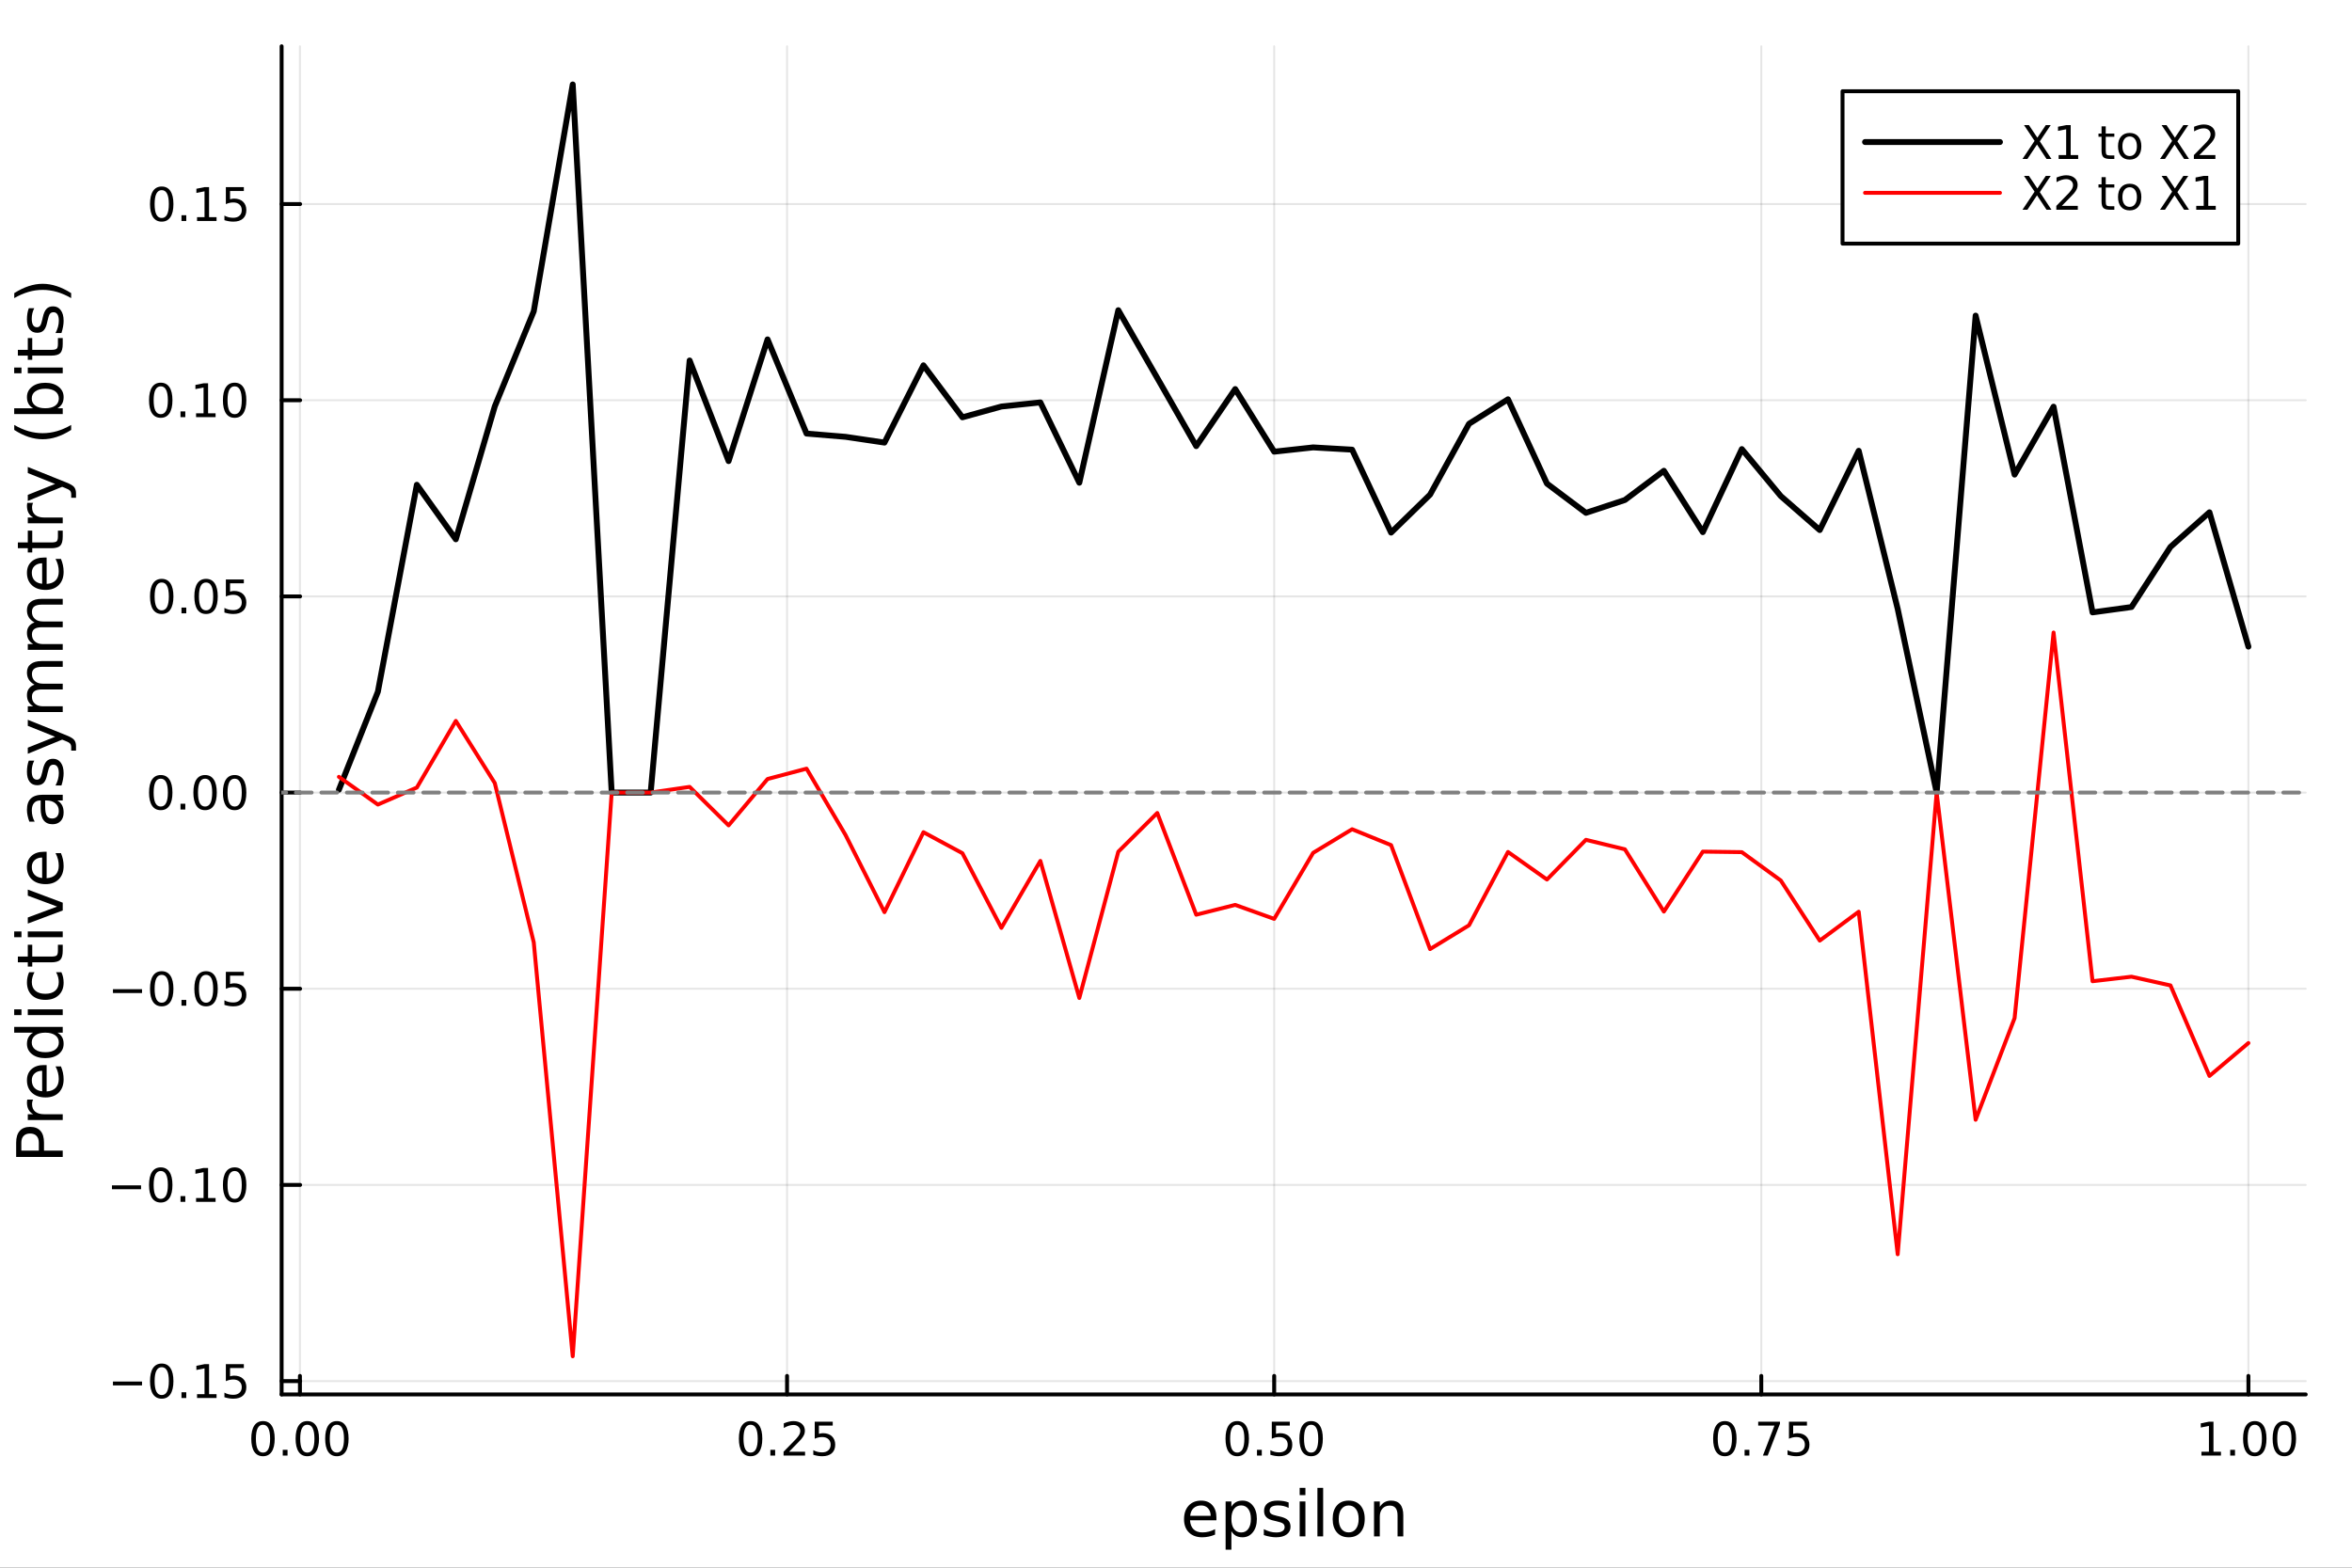 <?xml version="1.0" encoding="utf-8"?>
<svg xmlns="http://www.w3.org/2000/svg" xmlns:xlink="http://www.w3.org/1999/xlink" width="600" height="400" viewBox="0 0 2400 1600">
<rect x="0" y="0" width="2400" height="1600" fill="#333333" stroke="none"/>
<defs>
  <clipPath id="clip190">
    <rect x="0" y="0" width="2400" height="1600"/>
  </clipPath>
</defs>
<path clip-path="url(#clip190)" d="
M0 1600 L2400 1600 L2400 0 L0 0  Z
  " fill="#ffffff" fill-rule="evenodd" fill-opacity="1"/>
<defs>
  <clipPath id="clip191">
    <rect x="480" y="0" width="1681" height="1600"/>
  </clipPath>
</defs>
<path clip-path="url(#clip190)" d="
M287.366 1423.18 L2352.76 1423.18 L2352.76 47.244 L287.366 47.244  Z
  " fill="#ffffff" fill-rule="evenodd" fill-opacity="1"/>
<defs>
  <clipPath id="clip192">
    <rect x="287" y="47" width="2066" height="1377"/>
  </clipPath>
</defs>
<polyline clip-path="url(#clip192)" style="stroke:#000000; stroke-linecap:round; stroke-linejoin:round; stroke-width:2; stroke-opacity:0.1; fill:none" points="
  306.055,1423.18 306.055,47.244 
  "/>
<polyline clip-path="url(#clip192)" style="stroke:#000000; stroke-linecap:round; stroke-linejoin:round; stroke-width:2; stroke-opacity:0.1; fill:none" points="
  803.117,1423.18 803.117,47.244 
  "/>
<polyline clip-path="url(#clip192)" style="stroke:#000000; stroke-linecap:round; stroke-linejoin:round; stroke-width:2; stroke-opacity:0.1; fill:none" points="
  1300.18,1423.18 1300.18,47.244 
  "/>
<polyline clip-path="url(#clip192)" style="stroke:#000000; stroke-linecap:round; stroke-linejoin:round; stroke-width:2; stroke-opacity:0.1; fill:none" points="
  1797.24,1423.18 1797.24,47.244 
  "/>
<polyline clip-path="url(#clip192)" style="stroke:#000000; stroke-linecap:round; stroke-linejoin:round; stroke-width:2; stroke-opacity:0.1; fill:none" points="
  2294.3,1423.18 2294.3,47.244 
  "/>
<polyline clip-path="url(#clip190)" style="stroke:#000000; stroke-linecap:round; stroke-linejoin:round; stroke-width:4; stroke-opacity:1; fill:none" points="
  287.366,1423.18 2352.76,1423.18 
  "/>
<polyline clip-path="url(#clip190)" style="stroke:#000000; stroke-linecap:round; stroke-linejoin:round; stroke-width:4; stroke-opacity:1; fill:none" points="
  306.055,1423.18 306.055,1404.28 
  "/>
<polyline clip-path="url(#clip190)" style="stroke:#000000; stroke-linecap:round; stroke-linejoin:round; stroke-width:4; stroke-opacity:1; fill:none" points="
  803.117,1423.18 803.117,1404.28 
  "/>
<polyline clip-path="url(#clip190)" style="stroke:#000000; stroke-linecap:round; stroke-linejoin:round; stroke-width:4; stroke-opacity:1; fill:none" points="
  1300.18,1423.18 1300.18,1404.28 
  "/>
<polyline clip-path="url(#clip190)" style="stroke:#000000; stroke-linecap:round; stroke-linejoin:round; stroke-width:4; stroke-opacity:1; fill:none" points="
  1797.24,1423.18 1797.24,1404.28 
  "/>
<polyline clip-path="url(#clip190)" style="stroke:#000000; stroke-linecap:round; stroke-linejoin:round; stroke-width:4; stroke-opacity:1; fill:none" points="
  2294.3,1423.18 2294.3,1404.28 
  "/>
<path clip-path="url(#clip190)" d="M268.359 1454.1 Q264.748 1454.1 262.919 1457.66 Q261.114 1461.2 261.114 1468.33 Q261.114 1475.44 262.919 1479.01 Q264.748 1482.55 268.359 1482.55 Q271.993 1482.55 273.799 1479.01 Q275.627 1475.44 275.627 1468.33 Q275.627 1461.2 273.799 1457.66 Q271.993 1454.1 268.359 1454.1 M268.359 1450.39 Q274.169 1450.39 277.225 1455 Q280.303 1459.58 280.303 1468.33 Q280.303 1477.06 277.225 1481.67 Q274.169 1486.25 268.359 1486.25 Q262.549 1486.25 259.47 1481.67 Q256.414 1477.06 256.414 1468.33 Q256.414 1459.58 259.47 1455 Q262.549 1450.39 268.359 1450.39 Z" fill="#000000" fill-rule="evenodd" fill-opacity="1" /><path clip-path="url(#clip190)" d="M288.521 1479.7 L293.405 1479.7 L293.405 1485.58 L288.521 1485.58 L288.521 1479.7 Z" fill="#000000" fill-rule="evenodd" fill-opacity="1" /><path clip-path="url(#clip190)" d="M313.59 1454.1 Q309.979 1454.1 308.15 1457.66 Q306.345 1461.2 306.345 1468.33 Q306.345 1475.44 308.15 1479.01 Q309.979 1482.55 313.59 1482.55 Q317.224 1482.55 319.03 1479.01 Q320.859 1475.44 320.859 1468.33 Q320.859 1461.2 319.03 1457.66 Q317.224 1454.1 313.59 1454.1 M313.59 1450.39 Q319.4 1450.39 322.456 1455 Q325.534 1459.58 325.534 1468.33 Q325.534 1477.06 322.456 1481.67 Q319.4 1486.25 313.59 1486.25 Q307.78 1486.25 304.701 1481.67 Q301.646 1477.06 301.646 1468.33 Q301.646 1459.58 304.701 1455 Q307.78 1450.39 313.59 1450.39 Z" fill="#000000" fill-rule="evenodd" fill-opacity="1" /><path clip-path="url(#clip190)" d="M343.752 1454.1 Q340.141 1454.1 338.312 1457.66 Q336.507 1461.2 336.507 1468.33 Q336.507 1475.44 338.312 1479.01 Q340.141 1482.55 343.752 1482.55 Q347.386 1482.55 349.192 1479.01 Q351.02 1475.44 351.02 1468.33 Q351.02 1461.2 349.192 1457.66 Q347.386 1454.1 343.752 1454.1 M343.752 1450.39 Q349.562 1450.39 352.618 1455 Q355.696 1459.58 355.696 1468.33 Q355.696 1477.06 352.618 1481.67 Q349.562 1486.25 343.752 1486.25 Q337.942 1486.25 334.863 1481.67 Q331.808 1477.06 331.808 1468.33 Q331.808 1459.58 334.863 1455 Q337.942 1450.39 343.752 1450.39 Z" fill="#000000" fill-rule="evenodd" fill-opacity="1" /><path clip-path="url(#clip190)" d="M765.918 1454.1 Q762.307 1454.1 760.478 1457.66 Q758.673 1461.2 758.673 1468.33 Q758.673 1475.44 760.478 1479.01 Q762.307 1482.55 765.918 1482.55 Q769.552 1482.55 771.358 1479.01 Q773.187 1475.44 773.187 1468.33 Q773.187 1461.2 771.358 1457.66 Q769.552 1454.1 765.918 1454.1 M765.918 1450.39 Q771.728 1450.39 774.784 1455 Q777.862 1459.58 777.862 1468.33 Q777.862 1477.06 774.784 1481.67 Q771.728 1486.25 765.918 1486.25 Q760.108 1486.25 757.029 1481.67 Q753.974 1477.06 753.974 1468.33 Q753.974 1459.58 757.029 1455 Q760.108 1450.39 765.918 1450.39 Z" fill="#000000" fill-rule="evenodd" fill-opacity="1" /><path clip-path="url(#clip190)" d="M786.08 1479.7 L790.964 1479.7 L790.964 1485.58 L786.08 1485.58 L786.08 1479.7 Z" fill="#000000" fill-rule="evenodd" fill-opacity="1" /><path clip-path="url(#clip190)" d="M805.177 1481.64 L821.496 1481.64 L821.496 1485.58 L799.552 1485.58 L799.552 1481.64 Q802.214 1478.89 806.797 1474.26 Q811.404 1469.61 812.584 1468.27 Q814.83 1465.74 815.709 1464.01 Q816.612 1462.25 816.612 1460.56 Q816.612 1457.8 814.668 1456.07 Q812.747 1454.33 809.645 1454.33 Q807.446 1454.33 804.992 1455.09 Q802.561 1455.86 799.784 1457.41 L799.784 1452.69 Q802.608 1451.55 805.061 1450.97 Q807.515 1450.39 809.552 1450.39 Q814.922 1450.39 818.117 1453.08 Q821.311 1455.77 821.311 1460.26 Q821.311 1462.39 820.501 1464.31 Q819.714 1466.2 817.608 1468.8 Q817.029 1469.47 813.927 1472.69 Q810.825 1475.88 805.177 1481.64 Z" fill="#000000" fill-rule="evenodd" fill-opacity="1" /><path clip-path="url(#clip190)" d="M831.358 1451.02 L849.714 1451.02 L849.714 1454.96 L835.64 1454.96 L835.64 1463.43 Q836.658 1463.08 837.677 1462.92 Q838.695 1462.73 839.714 1462.73 Q845.501 1462.73 848.881 1465.9 Q852.26 1469.08 852.26 1474.49 Q852.26 1480.07 848.788 1483.17 Q845.316 1486.25 838.996 1486.25 Q836.82 1486.25 834.552 1485.88 Q832.307 1485.51 829.899 1484.77 L829.899 1480.07 Q831.983 1481.2 834.205 1481.76 Q836.427 1482.32 838.904 1482.32 Q842.908 1482.32 845.246 1480.21 Q847.584 1478.1 847.584 1474.49 Q847.584 1470.88 845.246 1468.77 Q842.908 1466.67 838.904 1466.67 Q837.029 1466.67 835.154 1467.08 Q833.302 1467.5 831.358 1468.38 L831.358 1451.02 Z" fill="#000000" fill-rule="evenodd" fill-opacity="1" /><path clip-path="url(#clip190)" d="M1262.48 1454.1 Q1258.87 1454.1 1257.04 1457.66 Q1255.24 1461.2 1255.24 1468.33 Q1255.24 1475.44 1257.04 1479.01 Q1258.87 1482.55 1262.48 1482.55 Q1266.12 1482.55 1267.92 1479.01 Q1269.75 1475.44 1269.75 1468.33 Q1269.75 1461.2 1267.92 1457.66 Q1266.12 1454.1 1262.48 1454.1 M1262.48 1450.39 Q1268.29 1450.39 1271.35 1455 Q1274.43 1459.58 1274.43 1468.33 Q1274.43 1477.06 1271.35 1481.67 Q1268.29 1486.25 1262.48 1486.25 Q1256.67 1486.25 1253.59 1481.67 Q1250.54 1477.06 1250.54 1468.33 Q1250.54 1459.58 1253.59 1455 Q1256.67 1450.39 1262.48 1450.39 Z" fill="#000000" fill-rule="evenodd" fill-opacity="1" /><path clip-path="url(#clip190)" d="M1282.64 1479.7 L1287.53 1479.7 L1287.53 1485.58 L1282.64 1485.58 L1282.64 1479.7 Z" fill="#000000" fill-rule="evenodd" fill-opacity="1" /><path clip-path="url(#clip190)" d="M1297.76 1451.02 L1316.12 1451.02 L1316.12 1454.96 L1302.04 1454.96 L1302.04 1463.43 Q1303.06 1463.08 1304.08 1462.92 Q1305.1 1462.73 1306.12 1462.73 Q1311.9 1462.73 1315.28 1465.9 Q1318.66 1469.08 1318.66 1474.49 Q1318.66 1480.07 1315.19 1483.17 Q1311.72 1486.25 1305.4 1486.25 Q1303.22 1486.25 1300.95 1485.88 Q1298.71 1485.51 1296.3 1484.77 L1296.3 1480.07 Q1298.38 1481.2 1300.61 1481.76 Q1302.83 1482.32 1305.31 1482.32 Q1309.31 1482.32 1311.65 1480.21 Q1313.99 1478.1 1313.99 1474.49 Q1313.99 1470.88 1311.65 1468.77 Q1309.31 1466.67 1305.31 1466.67 Q1303.43 1466.67 1301.56 1467.08 Q1299.7 1467.5 1297.76 1468.38 L1297.76 1451.02 Z" fill="#000000" fill-rule="evenodd" fill-opacity="1" /><path clip-path="url(#clip190)" d="M1337.88 1454.1 Q1334.26 1454.1 1332.44 1457.66 Q1330.63 1461.2 1330.63 1468.33 Q1330.63 1475.44 1332.44 1479.01 Q1334.26 1482.55 1337.88 1482.55 Q1341.51 1482.55 1343.31 1479.01 Q1345.14 1475.44 1345.14 1468.33 Q1345.14 1461.2 1343.31 1457.66 Q1341.51 1454.1 1337.88 1454.1 M1337.88 1450.39 Q1343.69 1450.39 1346.74 1455 Q1349.82 1459.58 1349.82 1468.33 Q1349.82 1477.06 1346.74 1481.67 Q1343.69 1486.25 1337.88 1486.25 Q1332.06 1486.25 1328.99 1481.67 Q1325.93 1477.06 1325.93 1468.33 Q1325.93 1459.58 1328.99 1455 Q1332.06 1450.39 1337.88 1450.39 Z" fill="#000000" fill-rule="evenodd" fill-opacity="1" /><path clip-path="url(#clip190)" d="M1760.04 1454.1 Q1756.43 1454.1 1754.6 1457.66 Q1752.8 1461.2 1752.8 1468.33 Q1752.8 1475.44 1754.6 1479.01 Q1756.43 1482.55 1760.04 1482.55 Q1763.68 1482.55 1765.48 1479.01 Q1767.31 1475.44 1767.31 1468.33 Q1767.31 1461.2 1765.48 1457.66 Q1763.68 1454.1 1760.04 1454.1 M1760.04 1450.39 Q1765.85 1450.39 1768.91 1455 Q1771.99 1459.58 1771.99 1468.33 Q1771.99 1477.06 1768.91 1481.67 Q1765.85 1486.25 1760.04 1486.25 Q1754.23 1486.25 1751.15 1481.67 Q1748.1 1477.06 1748.1 1468.33 Q1748.1 1459.58 1751.15 1455 Q1754.23 1450.39 1760.04 1450.39 Z" fill="#000000" fill-rule="evenodd" fill-opacity="1" /><path clip-path="url(#clip190)" d="M1780.2 1479.7 L1785.09 1479.7 L1785.09 1485.58 L1780.2 1485.58 L1780.2 1479.7 Z" fill="#000000" fill-rule="evenodd" fill-opacity="1" /><path clip-path="url(#clip190)" d="M1794.09 1451.02 L1816.31 1451.02 L1816.31 1453.01 L1803.77 1485.58 L1798.88 1485.58 L1810.69 1454.96 L1794.09 1454.96 L1794.09 1451.02 Z" fill="#000000" fill-rule="evenodd" fill-opacity="1" /><path clip-path="url(#clip190)" d="M1825.48 1451.02 L1843.84 1451.02 L1843.84 1454.96 L1829.76 1454.96 L1829.76 1463.43 Q1830.78 1463.08 1831.8 1462.92 Q1832.82 1462.73 1833.84 1462.73 Q1839.62 1462.73 1843 1465.9 Q1846.38 1469.08 1846.38 1474.49 Q1846.38 1480.07 1842.91 1483.17 Q1839.44 1486.25 1833.12 1486.25 Q1830.94 1486.25 1828.67 1485.88 Q1826.43 1485.51 1824.02 1484.77 L1824.02 1480.07 Q1826.11 1481.2 1828.33 1481.76 Q1830.55 1482.32 1833.03 1482.32 Q1837.03 1482.32 1839.37 1480.21 Q1841.71 1478.1 1841.71 1474.49 Q1841.71 1470.88 1839.37 1468.77 Q1837.03 1466.67 1833.03 1466.67 Q1831.15 1466.67 1829.28 1467.08 Q1827.42 1467.5 1825.48 1468.38 L1825.48 1451.02 Z" fill="#000000" fill-rule="evenodd" fill-opacity="1" /><path clip-path="url(#clip190)" d="M2246.37 1481.64 L2254.01 1481.64 L2254.01 1455.28 L2245.7 1456.95 L2245.7 1452.69 L2253.97 1451.02 L2258.64 1451.02 L2258.64 1481.64 L2266.28 1481.64 L2266.28 1485.58 L2246.37 1485.58 L2246.37 1481.64 Z" fill="#000000" fill-rule="evenodd" fill-opacity="1" /><path clip-path="url(#clip190)" d="M2275.73 1479.7 L2280.61 1479.7 L2280.61 1485.58 L2275.73 1485.58 L2275.73 1479.7 Z" fill="#000000" fill-rule="evenodd" fill-opacity="1" /><path clip-path="url(#clip190)" d="M2300.79 1454.1 Q2297.18 1454.1 2295.35 1457.66 Q2293.55 1461.2 2293.55 1468.33 Q2293.55 1475.44 2295.35 1479.01 Q2297.18 1482.55 2300.79 1482.55 Q2304.43 1482.55 2306.23 1479.01 Q2308.06 1475.44 2308.06 1468.33 Q2308.06 1461.2 2306.23 1457.66 Q2304.43 1454.1 2300.79 1454.1 M2300.79 1450.39 Q2306.6 1450.39 2309.66 1455 Q2312.74 1459.58 2312.74 1468.33 Q2312.74 1477.06 2309.66 1481.67 Q2306.6 1486.25 2300.79 1486.25 Q2294.98 1486.25 2291.91 1481.67 Q2288.85 1477.06 2288.85 1468.33 Q2288.85 1459.58 2291.91 1455 Q2294.98 1450.39 2300.79 1450.39 Z" fill="#000000" fill-rule="evenodd" fill-opacity="1" /><path clip-path="url(#clip190)" d="M2330.96 1454.1 Q2327.35 1454.1 2325.52 1457.66 Q2323.71 1461.2 2323.71 1468.33 Q2323.71 1475.44 2325.52 1479.01 Q2327.35 1482.55 2330.96 1482.55 Q2334.59 1482.55 2336.4 1479.01 Q2338.22 1475.44 2338.22 1468.33 Q2338.22 1461.2 2336.4 1457.66 Q2334.59 1454.1 2330.96 1454.1 M2330.96 1450.39 Q2336.77 1450.39 2339.82 1455 Q2342.9 1459.58 2342.9 1468.33 Q2342.9 1477.06 2339.82 1481.67 Q2336.77 1486.25 2330.96 1486.25 Q2325.15 1486.25 2322.07 1481.67 Q2319.01 1477.06 2319.01 1468.33 Q2319.01 1459.58 2322.07 1455 Q2325.15 1450.39 2330.96 1450.39 Z" fill="#000000" fill-rule="evenodd" fill-opacity="1" /><path clip-path="url(#clip190)" d="M1241.24 1548.76 L1241.24 1551.62 L1214.31 1551.62 Q1214.69 1557.67 1217.94 1560.85 Q1221.22 1564 1227.04 1564 Q1230.42 1564 1233.57 1563.17 Q1236.75 1562.35 1239.87 1560.69 L1239.87 1566.23 Q1236.72 1567.57 1233.41 1568.27 Q1230.1 1568.97 1226.69 1568.97 Q1218.16 1568.97 1213.16 1564 Q1208.2 1559.04 1208.2 1550.57 Q1208.2 1541.82 1212.91 1536.69 Q1217.65 1531.54 1225.67 1531.54 Q1232.87 1531.54 1237.04 1536.18 Q1241.24 1540.8 1241.24 1548.76 M1235.38 1547.04 Q1235.32 1542.23 1232.68 1539.37 Q1230.07 1536.5 1225.74 1536.5 Q1220.84 1536.5 1217.88 1539.27 Q1214.95 1542.04 1214.5 1547.07 L1235.38 1547.04 Z" fill="#000000" fill-rule="evenodd" fill-opacity="1" /><path clip-path="url(#clip190)" d="M1256.52 1562.7 L1256.52 1581.6 L1250.63 1581.6 L1250.63 1532.4 L1256.52 1532.4 L1256.52 1537.81 Q1258.36 1534.62 1261.16 1533.1 Q1263.99 1531.54 1267.91 1531.54 Q1274.4 1531.54 1278.45 1536.69 Q1282.52 1541.85 1282.52 1550.25 Q1282.52 1558.65 1278.45 1563.81 Q1274.4 1568.97 1267.91 1568.97 Q1263.99 1568.97 1261.16 1567.44 Q1258.36 1565.88 1256.52 1562.7 M1276.44 1550.25 Q1276.44 1543.79 1273.77 1540.13 Q1271.12 1536.44 1266.48 1536.44 Q1261.83 1536.44 1259.16 1540.13 Q1256.52 1543.79 1256.52 1550.25 Q1256.52 1556.71 1259.16 1560.4 Q1261.83 1564.07 1266.48 1564.07 Q1271.12 1564.07 1273.77 1560.4 Q1276.44 1556.71 1276.44 1550.25 Z" fill="#000000" fill-rule="evenodd" fill-opacity="1" /><path clip-path="url(#clip190)" d="M1314.95 1533.45 L1314.95 1538.98 Q1312.47 1537.71 1309.8 1537.07 Q1307.12 1536.44 1304.26 1536.44 Q1299.9 1536.44 1297.7 1537.77 Q1295.54 1539.11 1295.54 1541.79 Q1295.54 1543.82 1297.1 1545 Q1298.66 1546.15 1303.37 1547.2 L1305.37 1547.64 Q1311.61 1548.98 1314.22 1551.43 Q1316.86 1553.85 1316.86 1558.21 Q1316.86 1563.17 1312.92 1566.07 Q1309 1568.97 1302.13 1568.97 Q1299.26 1568.97 1296.14 1568.39 Q1293.05 1567.85 1289.62 1566.74 L1289.62 1560.69 Q1292.86 1562.38 1296.01 1563.24 Q1299.17 1564.07 1302.25 1564.07 Q1306.39 1564.07 1308.62 1562.66 Q1310.85 1561.23 1310.85 1558.65 Q1310.85 1556.27 1309.22 1554.99 Q1307.63 1553.72 1302.19 1552.54 L1300.15 1552.07 Q1294.71 1550.92 1292.29 1548.56 Q1289.87 1546.18 1289.87 1542.04 Q1289.87 1537.01 1293.44 1534.27 Q1297 1531.54 1303.56 1531.54 Q1306.8 1531.54 1309.67 1532.01 Q1312.53 1532.49 1314.95 1533.45 Z" fill="#000000" fill-rule="evenodd" fill-opacity="1" /><path clip-path="url(#clip190)" d="M1326.19 1532.4 L1332.04 1532.4 L1332.04 1568.04 L1326.19 1568.04 L1326.19 1532.4 M1326.19 1518.52 L1332.04 1518.52 L1332.04 1525.93 L1326.19 1525.93 L1326.19 1518.52 Z" fill="#000000" fill-rule="evenodd" fill-opacity="1" /><path clip-path="url(#clip190)" d="M1344.3 1518.52 L1350.15 1518.52 L1350.15 1568.04 L1344.3 1568.04 L1344.3 1518.52 Z" fill="#000000" fill-rule="evenodd" fill-opacity="1" /><path clip-path="url(#clip190)" d="M1376.22 1536.5 Q1371.51 1536.5 1368.77 1540.19 Q1366.04 1543.85 1366.04 1550.25 Q1366.04 1556.65 1368.74 1560.34 Q1371.48 1564 1376.22 1564 Q1380.9 1564 1383.64 1560.31 Q1386.38 1556.62 1386.38 1550.25 Q1386.38 1543.92 1383.64 1540.23 Q1380.9 1536.5 1376.22 1536.5 M1376.22 1531.54 Q1383.86 1531.54 1388.22 1536.5 Q1392.58 1541.47 1392.58 1550.25 Q1392.58 1559 1388.22 1564 Q1383.86 1568.97 1376.22 1568.97 Q1368.55 1568.97 1364.19 1564 Q1359.86 1559 1359.86 1550.25 Q1359.86 1541.47 1364.19 1536.5 Q1368.55 1531.54 1376.22 1531.54 Z" fill="#000000" fill-rule="evenodd" fill-opacity="1" /><path clip-path="url(#clip190)" d="M1431.92 1546.53 L1431.92 1568.04 L1426.07 1568.04 L1426.07 1546.72 Q1426.07 1541.66 1424.09 1539.14 Q1422.12 1536.63 1418.17 1536.63 Q1413.43 1536.63 1410.69 1539.65 Q1407.96 1542.68 1407.96 1547.9 L1407.96 1568.04 L1402.07 1568.04 L1402.07 1532.4 L1407.96 1532.4 L1407.96 1537.93 Q1410.06 1534.72 1412.89 1533.13 Q1415.75 1531.54 1419.48 1531.54 Q1425.62 1531.54 1428.77 1535.36 Q1431.92 1539.14 1431.92 1546.53 Z" fill="#000000" fill-rule="evenodd" fill-opacity="1" /><polyline clip-path="url(#clip192)" style="stroke:#000000; stroke-linecap:round; stroke-linejoin:round; stroke-width:2; stroke-opacity:0.1; fill:none" points="
  287.366,1409.56 2352.76,1409.56 
  "/>
<polyline clip-path="url(#clip192)" style="stroke:#000000; stroke-linecap:round; stroke-linejoin:round; stroke-width:2; stroke-opacity:0.1; fill:none" points="
  287.366,1209.34 2352.76,1209.34 
  "/>
<polyline clip-path="url(#clip192)" style="stroke:#000000; stroke-linecap:round; stroke-linejoin:round; stroke-width:2; stroke-opacity:0.1; fill:none" points="
  287.366,1009.13 2352.76,1009.13 
  "/>
<polyline clip-path="url(#clip192)" style="stroke:#000000; stroke-linecap:round; stroke-linejoin:round; stroke-width:2; stroke-opacity:0.1; fill:none" points="
  287.366,808.911 2352.76,808.911 
  "/>
<polyline clip-path="url(#clip192)" style="stroke:#000000; stroke-linecap:round; stroke-linejoin:round; stroke-width:2; stroke-opacity:0.1; fill:none" points="
  287.366,608.695 2352.76,608.695 
  "/>
<polyline clip-path="url(#clip192)" style="stroke:#000000; stroke-linecap:round; stroke-linejoin:round; stroke-width:2; stroke-opacity:0.1; fill:none" points="
  287.366,408.478 2352.76,408.478 
  "/>
<polyline clip-path="url(#clip192)" style="stroke:#000000; stroke-linecap:round; stroke-linejoin:round; stroke-width:2; stroke-opacity:0.1; fill:none" points="
  287.366,208.262 2352.76,208.262 
  "/>
<polyline clip-path="url(#clip190)" style="stroke:#000000; stroke-linecap:round; stroke-linejoin:round; stroke-width:4; stroke-opacity:1; fill:none" points="
  287.366,1423.18 287.366,47.244 
  "/>
<polyline clip-path="url(#clip190)" style="stroke:#000000; stroke-linecap:round; stroke-linejoin:round; stroke-width:4; stroke-opacity:1; fill:none" points="
  287.366,1409.56 306.264,1409.56 
  "/>
<polyline clip-path="url(#clip190)" style="stroke:#000000; stroke-linecap:round; stroke-linejoin:round; stroke-width:4; stroke-opacity:1; fill:none" points="
  287.366,1209.34 306.264,1209.34 
  "/>
<polyline clip-path="url(#clip190)" style="stroke:#000000; stroke-linecap:round; stroke-linejoin:round; stroke-width:4; stroke-opacity:1; fill:none" points="
  287.366,1009.13 306.264,1009.13 
  "/>
<polyline clip-path="url(#clip190)" style="stroke:#000000; stroke-linecap:round; stroke-linejoin:round; stroke-width:4; stroke-opacity:1; fill:none" points="
  287.366,808.911 306.264,808.911 
  "/>
<polyline clip-path="url(#clip190)" style="stroke:#000000; stroke-linecap:round; stroke-linejoin:round; stroke-width:4; stroke-opacity:1; fill:none" points="
  287.366,608.695 306.264,608.695 
  "/>
<polyline clip-path="url(#clip190)" style="stroke:#000000; stroke-linecap:round; stroke-linejoin:round; stroke-width:4; stroke-opacity:1; fill:none" points="
  287.366,408.478 306.264,408.478 
  "/>
<polyline clip-path="url(#clip190)" style="stroke:#000000; stroke-linecap:round; stroke-linejoin:round; stroke-width:4; stroke-opacity:1; fill:none" points="
  287.366,208.262 306.264,208.262 
  "/>
<path clip-path="url(#clip190)" d="M115.256 1410.01 L144.931 1410.01 L144.931 1413.95 L115.256 1413.95 L115.256 1410.01 Z" fill="#000000" fill-rule="evenodd" fill-opacity="1" /><path clip-path="url(#clip190)" d="M165.024 1395.36 Q161.413 1395.36 159.584 1398.92 Q157.778 1402.47 157.778 1409.6 Q157.778 1416.7 159.584 1420.27 Q161.413 1423.81 165.024 1423.81 Q168.658 1423.81 170.464 1420.27 Q172.292 1416.7 172.292 1409.6 Q172.292 1402.47 170.464 1398.92 Q168.658 1395.36 165.024 1395.36 M165.024 1391.66 Q170.834 1391.66 173.889 1396.26 Q176.968 1400.85 176.968 1409.6 Q176.968 1418.32 173.889 1422.93 Q170.834 1427.51 165.024 1427.51 Q159.214 1427.51 156.135 1422.93 Q153.079 1418.32 153.079 1409.6 Q153.079 1400.85 156.135 1396.26 Q159.214 1391.66 165.024 1391.66 Z" fill="#000000" fill-rule="evenodd" fill-opacity="1" /><path clip-path="url(#clip190)" d="M185.186 1420.96 L190.07 1420.96 L190.07 1426.84 L185.186 1426.84 L185.186 1420.96 Z" fill="#000000" fill-rule="evenodd" fill-opacity="1" /><path clip-path="url(#clip190)" d="M201.065 1422.91 L208.704 1422.91 L208.704 1396.54 L200.394 1398.21 L200.394 1393.95 L208.658 1392.28 L213.334 1392.28 L213.334 1422.91 L220.973 1422.91 L220.973 1426.84 L201.065 1426.84 L201.065 1422.91 Z" fill="#000000" fill-rule="evenodd" fill-opacity="1" /><path clip-path="url(#clip190)" d="M230.463 1392.28 L248.82 1392.28 L248.82 1396.22 L234.746 1396.22 L234.746 1404.69 Q235.764 1404.34 236.783 1404.18 Q237.801 1403.99 238.82 1403.99 Q244.607 1403.99 247.986 1407.17 Q251.366 1410.34 251.366 1415.75 Q251.366 1421.33 247.894 1424.43 Q244.421 1427.51 238.102 1427.51 Q235.926 1427.51 233.658 1427.14 Q231.412 1426.77 229.005 1426.03 L229.005 1421.33 Q231.088 1422.47 233.31 1423.02 Q235.533 1423.58 238.009 1423.58 Q242.014 1423.58 244.352 1421.47 Q246.69 1419.36 246.69 1415.75 Q246.69 1412.14 244.352 1410.04 Q242.014 1407.93 238.009 1407.93 Q236.135 1407.93 234.26 1408.35 Q232.408 1408.76 230.463 1409.64 L230.463 1392.28 Z" fill="#000000" fill-rule="evenodd" fill-opacity="1" /><path clip-path="url(#clip190)" d="M114.26 1209.8 L143.936 1209.8 L143.936 1213.73 L114.26 1213.73 L114.26 1209.8 Z" fill="#000000" fill-rule="evenodd" fill-opacity="1" /><path clip-path="url(#clip190)" d="M164.028 1195.14 Q160.417 1195.14 158.589 1198.71 Q156.783 1202.25 156.783 1209.38 Q156.783 1216.49 158.589 1220.05 Q160.417 1223.59 164.028 1223.59 Q167.663 1223.59 169.468 1220.05 Q171.297 1216.49 171.297 1209.38 Q171.297 1202.25 169.468 1198.71 Q167.663 1195.14 164.028 1195.14 M164.028 1191.44 Q169.839 1191.44 172.894 1196.05 Q175.973 1200.63 175.973 1209.38 Q175.973 1218.11 172.894 1222.71 Q169.839 1227.3 164.028 1227.3 Q158.218 1227.3 155.14 1222.71 Q152.084 1218.11 152.084 1209.38 Q152.084 1200.63 155.14 1196.05 Q158.218 1191.44 164.028 1191.44 Z" fill="#000000" fill-rule="evenodd" fill-opacity="1" /><path clip-path="url(#clip190)" d="M184.19 1220.74 L189.075 1220.74 L189.075 1226.62 L184.19 1226.62 L184.19 1220.74 Z" fill="#000000" fill-rule="evenodd" fill-opacity="1" /><path clip-path="url(#clip190)" d="M200.07 1222.69 L207.709 1222.69 L207.709 1196.32 L199.399 1197.99 L199.399 1193.73 L207.662 1192.06 L212.338 1192.06 L212.338 1222.69 L219.977 1222.69 L219.977 1226.62 L200.07 1226.62 L200.07 1222.69 Z" fill="#000000" fill-rule="evenodd" fill-opacity="1" /><path clip-path="url(#clip190)" d="M239.422 1195.14 Q235.81 1195.14 233.982 1198.71 Q232.176 1202.25 232.176 1209.38 Q232.176 1216.49 233.982 1220.05 Q235.81 1223.59 239.422 1223.59 Q243.056 1223.59 244.861 1220.05 Q246.69 1216.49 246.69 1209.38 Q246.69 1202.25 244.861 1198.71 Q243.056 1195.14 239.422 1195.14 M239.422 1191.44 Q245.232 1191.44 248.287 1196.05 Q251.366 1200.63 251.366 1209.38 Q251.366 1218.11 248.287 1222.71 Q245.232 1227.3 239.422 1227.3 Q233.611 1227.3 230.533 1222.71 Q227.477 1218.11 227.477 1209.38 Q227.477 1200.63 230.533 1196.05 Q233.611 1191.44 239.422 1191.44 Z" fill="#000000" fill-rule="evenodd" fill-opacity="1" /><path clip-path="url(#clip190)" d="M115.256 1009.58 L144.931 1009.58 L144.931 1013.51 L115.256 1013.51 L115.256 1009.58 Z" fill="#000000" fill-rule="evenodd" fill-opacity="1" /><path clip-path="url(#clip190)" d="M165.024 994.926 Q161.413 994.926 159.584 998.491 Q157.778 1002.03 157.778 1009.16 Q157.778 1016.27 159.584 1019.83 Q161.413 1023.38 165.024 1023.38 Q168.658 1023.38 170.464 1019.83 Q172.292 1016.27 172.292 1009.16 Q172.292 1002.03 170.464 998.491 Q168.658 994.926 165.024 994.926 M165.024 991.223 Q170.834 991.223 173.889 995.829 Q176.968 1000.41 176.968 1009.16 Q176.968 1017.89 173.889 1022.5 Q170.834 1027.08 165.024 1027.08 Q159.214 1027.08 156.135 1022.5 Q153.079 1017.89 153.079 1009.16 Q153.079 1000.41 156.135 995.829 Q159.214 991.223 165.024 991.223 Z" fill="#000000" fill-rule="evenodd" fill-opacity="1" /><path clip-path="url(#clip190)" d="M185.186 1020.53 L190.07 1020.53 L190.07 1026.41 L185.186 1026.41 L185.186 1020.53 Z" fill="#000000" fill-rule="evenodd" fill-opacity="1" /><path clip-path="url(#clip190)" d="M210.255 994.926 Q206.644 994.926 204.815 998.491 Q203.01 1002.03 203.01 1009.16 Q203.01 1016.27 204.815 1019.83 Q206.644 1023.38 210.255 1023.38 Q213.889 1023.38 215.695 1019.83 Q217.523 1016.27 217.523 1009.16 Q217.523 1002.03 215.695 998.491 Q213.889 994.926 210.255 994.926 M210.255 991.223 Q216.065 991.223 219.121 995.829 Q222.199 1000.41 222.199 1009.16 Q222.199 1017.89 219.121 1022.5 Q216.065 1027.08 210.255 1027.08 Q204.445 1027.08 201.366 1022.5 Q198.311 1017.89 198.311 1009.16 Q198.311 1000.41 201.366 995.829 Q204.445 991.223 210.255 991.223 Z" fill="#000000" fill-rule="evenodd" fill-opacity="1" /><path clip-path="url(#clip190)" d="M230.463 991.848 L248.82 991.848 L248.82 995.783 L234.746 995.783 L234.746 1004.26 Q235.764 1003.91 236.783 1003.75 Q237.801 1003.56 238.82 1003.56 Q244.607 1003.56 247.986 1006.73 Q251.366 1009.9 251.366 1015.32 Q251.366 1020.9 247.894 1024 Q244.421 1027.08 238.102 1027.08 Q235.926 1027.08 233.658 1026.71 Q231.412 1026.34 229.005 1025.6 L229.005 1020.9 Q231.088 1022.03 233.31 1022.59 Q235.533 1023.14 238.009 1023.14 Q242.014 1023.14 244.352 1021.04 Q246.69 1018.93 246.69 1015.32 Q246.69 1011.71 244.352 1009.6 Q242.014 1007.5 238.009 1007.5 Q236.135 1007.5 234.26 1007.91 Q232.408 1008.33 230.463 1009.21 L230.463 991.848 Z" fill="#000000" fill-rule="evenodd" fill-opacity="1" /><path clip-path="url(#clip190)" d="M164.028 794.71 Q160.417 794.71 158.589 798.275 Q156.783 801.816 156.783 808.946 Q156.783 816.052 158.589 819.617 Q160.417 823.159 164.028 823.159 Q167.663 823.159 169.468 819.617 Q171.297 816.052 171.297 808.946 Q171.297 801.816 169.468 798.275 Q167.663 794.71 164.028 794.71 M164.028 791.006 Q169.839 791.006 172.894 795.613 Q175.973 800.196 175.973 808.946 Q175.973 817.673 172.894 822.279 Q169.839 826.863 164.028 826.863 Q158.218 826.863 155.14 822.279 Q152.084 817.673 152.084 808.946 Q152.084 800.196 155.14 795.613 Q158.218 791.006 164.028 791.006 Z" fill="#000000" fill-rule="evenodd" fill-opacity="1" /><path clip-path="url(#clip190)" d="M184.19 820.312 L189.075 820.312 L189.075 826.191 L184.19 826.191 L184.19 820.312 Z" fill="#000000" fill-rule="evenodd" fill-opacity="1" /><path clip-path="url(#clip190)" d="M209.26 794.71 Q205.649 794.71 203.82 798.275 Q202.014 801.816 202.014 808.946 Q202.014 816.052 203.82 819.617 Q205.649 823.159 209.26 823.159 Q212.894 823.159 214.699 819.617 Q216.528 816.052 216.528 808.946 Q216.528 801.816 214.699 798.275 Q212.894 794.71 209.26 794.71 M209.26 791.006 Q215.07 791.006 218.125 795.613 Q221.204 800.196 221.204 808.946 Q221.204 817.673 218.125 822.279 Q215.07 826.863 209.26 826.863 Q203.449 826.863 200.371 822.279 Q197.315 817.673 197.315 808.946 Q197.315 800.196 200.371 795.613 Q203.449 791.006 209.26 791.006 Z" fill="#000000" fill-rule="evenodd" fill-opacity="1" /><path clip-path="url(#clip190)" d="M239.422 794.71 Q235.81 794.71 233.982 798.275 Q232.176 801.816 232.176 808.946 Q232.176 816.052 233.982 819.617 Q235.81 823.159 239.422 823.159 Q243.056 823.159 244.861 819.617 Q246.69 816.052 246.69 808.946 Q246.69 801.816 244.861 798.275 Q243.056 794.71 239.422 794.71 M239.422 791.006 Q245.232 791.006 248.287 795.613 Q251.366 800.196 251.366 808.946 Q251.366 817.673 248.287 822.279 Q245.232 826.863 239.422 826.863 Q233.611 826.863 230.533 822.279 Q227.477 817.673 227.477 808.946 Q227.477 800.196 230.533 795.613 Q233.611 791.006 239.422 791.006 Z" fill="#000000" fill-rule="evenodd" fill-opacity="1" /><path clip-path="url(#clip190)" d="M165.024 594.493 Q161.413 594.493 159.584 598.058 Q157.778 601.6 157.778 608.729 Q157.778 615.836 159.584 619.401 Q161.413 622.942 165.024 622.942 Q168.658 622.942 170.464 619.401 Q172.292 615.836 172.292 608.729 Q172.292 601.6 170.464 598.058 Q168.658 594.493 165.024 594.493 M165.024 590.79 Q170.834 590.79 173.889 595.396 Q176.968 599.979 176.968 608.729 Q176.968 617.456 173.889 622.063 Q170.834 626.646 165.024 626.646 Q159.214 626.646 156.135 622.063 Q153.079 617.456 153.079 608.729 Q153.079 599.979 156.135 595.396 Q159.214 590.79 165.024 590.79 Z" fill="#000000" fill-rule="evenodd" fill-opacity="1" /><path clip-path="url(#clip190)" d="M185.186 620.095 L190.07 620.095 L190.07 625.975 L185.186 625.975 L185.186 620.095 Z" fill="#000000" fill-rule="evenodd" fill-opacity="1" /><path clip-path="url(#clip190)" d="M210.255 594.493 Q206.644 594.493 204.815 598.058 Q203.01 601.6 203.01 608.729 Q203.01 615.836 204.815 619.401 Q206.644 622.942 210.255 622.942 Q213.889 622.942 215.695 619.401 Q217.523 615.836 217.523 608.729 Q217.523 601.6 215.695 598.058 Q213.889 594.493 210.255 594.493 M210.255 590.79 Q216.065 590.79 219.121 595.396 Q222.199 599.979 222.199 608.729 Q222.199 617.456 219.121 622.063 Q216.065 626.646 210.255 626.646 Q204.445 626.646 201.366 622.063 Q198.311 617.456 198.311 608.729 Q198.311 599.979 201.366 595.396 Q204.445 590.79 210.255 590.79 Z" fill="#000000" fill-rule="evenodd" fill-opacity="1" /><path clip-path="url(#clip190)" d="M230.463 591.415 L248.82 591.415 L248.82 595.35 L234.746 595.35 L234.746 603.822 Q235.764 603.475 236.783 603.313 Q237.801 603.128 238.82 603.128 Q244.607 603.128 247.986 606.299 Q251.366 609.47 251.366 614.887 Q251.366 620.465 247.894 623.567 Q244.421 626.646 238.102 626.646 Q235.926 626.646 233.658 626.276 Q231.412 625.905 229.005 625.164 L229.005 620.465 Q231.088 621.6 233.31 622.155 Q235.533 622.711 238.009 622.711 Q242.014 622.711 244.352 620.604 Q246.69 618.498 246.69 614.887 Q246.69 611.276 244.352 609.169 Q242.014 607.063 238.009 607.063 Q236.135 607.063 234.26 607.479 Q232.408 607.896 230.463 608.776 L230.463 591.415 Z" fill="#000000" fill-rule="evenodd" fill-opacity="1" /><path clip-path="url(#clip190)" d="M164.028 394.277 Q160.417 394.277 158.589 397.842 Q156.783 401.383 156.783 408.513 Q156.783 415.619 158.589 419.184 Q160.417 422.726 164.028 422.726 Q167.663 422.726 169.468 419.184 Q171.297 415.619 171.297 408.513 Q171.297 401.383 169.468 397.842 Q167.663 394.277 164.028 394.277 M164.028 390.573 Q169.839 390.573 172.894 395.18 Q175.973 399.763 175.973 408.513 Q175.973 417.24 172.894 421.846 Q169.839 426.429 164.028 426.429 Q158.218 426.429 155.14 421.846 Q152.084 417.24 152.084 408.513 Q152.084 399.763 155.14 395.18 Q158.218 390.573 164.028 390.573 Z" fill="#000000" fill-rule="evenodd" fill-opacity="1" /><path clip-path="url(#clip190)" d="M184.19 419.879 L189.075 419.879 L189.075 425.758 L184.19 425.758 L184.19 419.879 Z" fill="#000000" fill-rule="evenodd" fill-opacity="1" /><path clip-path="url(#clip190)" d="M200.07 421.823 L207.709 421.823 L207.709 395.457 L199.399 397.124 L199.399 392.865 L207.662 391.198 L212.338 391.198 L212.338 421.823 L219.977 421.823 L219.977 425.758 L200.07 425.758 L200.07 421.823 Z" fill="#000000" fill-rule="evenodd" fill-opacity="1" /><path clip-path="url(#clip190)" d="M239.422 394.277 Q235.81 394.277 233.982 397.842 Q232.176 401.383 232.176 408.513 Q232.176 415.619 233.982 419.184 Q235.81 422.726 239.422 422.726 Q243.056 422.726 244.861 419.184 Q246.69 415.619 246.69 408.513 Q246.69 401.383 244.861 397.842 Q243.056 394.277 239.422 394.277 M239.422 390.573 Q245.232 390.573 248.287 395.18 Q251.366 399.763 251.366 408.513 Q251.366 417.24 248.287 421.846 Q245.232 426.429 239.422 426.429 Q233.611 426.429 230.533 421.846 Q227.477 417.24 227.477 408.513 Q227.477 399.763 230.533 395.18 Q233.611 390.573 239.422 390.573 Z" fill="#000000" fill-rule="evenodd" fill-opacity="1" /><path clip-path="url(#clip190)" d="M165.024 194.06 Q161.413 194.06 159.584 197.625 Q157.778 201.167 157.778 208.296 Q157.778 215.403 159.584 218.968 Q161.413 222.509 165.024 222.509 Q168.658 222.509 170.464 218.968 Q172.292 215.403 172.292 208.296 Q172.292 201.167 170.464 197.625 Q168.658 194.06 165.024 194.06 M165.024 190.357 Q170.834 190.357 173.889 194.963 Q176.968 199.546 176.968 208.296 Q176.968 217.023 173.889 221.63 Q170.834 226.213 165.024 226.213 Q159.214 226.213 156.135 221.63 Q153.079 217.023 153.079 208.296 Q153.079 199.546 156.135 194.963 Q159.214 190.357 165.024 190.357 Z" fill="#000000" fill-rule="evenodd" fill-opacity="1" /><path clip-path="url(#clip190)" d="M185.186 219.662 L190.07 219.662 L190.07 225.542 L185.186 225.542 L185.186 219.662 Z" fill="#000000" fill-rule="evenodd" fill-opacity="1" /><path clip-path="url(#clip190)" d="M201.065 221.606 L208.704 221.606 L208.704 195.241 L200.394 196.907 L200.394 192.648 L208.658 190.982 L213.334 190.982 L213.334 221.606 L220.973 221.606 L220.973 225.542 L201.065 225.542 L201.065 221.606 Z" fill="#000000" fill-rule="evenodd" fill-opacity="1" /><path clip-path="url(#clip190)" d="M230.463 190.982 L248.82 190.982 L248.82 194.917 L234.746 194.917 L234.746 203.389 Q235.764 203.042 236.783 202.88 Q237.801 202.694 238.82 202.694 Q244.607 202.694 247.986 205.866 Q251.366 209.037 251.366 214.454 Q251.366 220.032 247.894 223.134 Q244.421 226.213 238.102 226.213 Q235.926 226.213 233.658 225.842 Q231.412 225.472 229.005 224.731 L229.005 220.032 Q231.088 221.167 233.31 221.722 Q235.533 222.278 238.009 222.278 Q242.014 222.278 244.352 220.171 Q246.69 218.065 246.69 214.454 Q246.69 210.843 244.352 208.736 Q242.014 206.63 238.009 206.63 Q236.135 206.63 234.26 207.046 Q232.408 207.463 230.463 208.343 L230.463 190.982 Z" fill="#000000" fill-rule="evenodd" fill-opacity="1" /><path clip-path="url(#clip190)" d="M21.768 1174.35 L39.623 1174.35 L39.623 1166.27 Q39.623 1161.78 37.3 1159.33 Q34.977 1156.88 30.68 1156.88 Q26.415 1156.88 24.091 1159.33 Q21.768 1161.78 21.768 1166.27 L21.768 1174.35 M16.484 1180.78 L16.484 1166.27 Q16.484 1158.28 20.113 1154.2 Q23.709 1150.1 30.68 1150.1 Q37.714 1150.1 41.31 1154.2 Q44.907 1158.28 44.907 1166.27 L44.907 1174.35 L64.004 1174.35 L64.004 1180.78 L16.484 1180.78 Z" fill="#000000" fill-rule="evenodd" fill-opacity="1" /><path clip-path="url(#clip190)" d="M33.831 1122.22 Q33.258 1123.2 33.003 1124.38 Q32.717 1125.53 32.717 1126.93 Q32.717 1131.89 35.963 1134.56 Q39.178 1137.21 45.225 1137.21 L64.004 1137.21 L64.004 1143.09 L28.356 1143.09 L28.356 1137.21 L33.894 1137.21 Q30.648 1135.36 29.088 1132.4 Q27.497 1129.44 27.497 1125.21 Q27.497 1124.6 27.592 1123.87 Q27.656 1123.14 27.815 1122.25 L33.831 1122.22 Z" fill="#000000" fill-rule="evenodd" fill-opacity="1" /><path clip-path="url(#clip190)" d="M44.716 1087.01 L47.581 1087.01 L47.581 1113.94 Q53.628 1113.56 56.811 1110.31 Q59.962 1107.03 59.962 1101.21 Q59.962 1097.83 59.134 1094.68 Q58.307 1091.5 56.652 1088.38 L62.19 1088.38 Q63.527 1091.53 64.227 1094.84 Q64.927 1098.15 64.927 1101.56 Q64.927 1110.09 59.962 1115.09 Q54.997 1120.05 46.53 1120.05 Q37.777 1120.05 32.653 1115.34 Q27.497 1110.6 27.497 1102.58 Q27.497 1095.38 32.144 1091.21 Q36.759 1087.01 44.716 1087.01 M42.997 1092.87 Q38.191 1092.93 35.327 1095.57 Q32.462 1098.18 32.462 1102.51 Q32.462 1107.41 35.231 1110.37 Q38 1113.3 43.029 1113.75 L42.997 1092.87 Z" fill="#000000" fill-rule="evenodd" fill-opacity="1" /><path clip-path="url(#clip190)" d="M33.767 1053.94 L14.479 1053.94 L14.479 1048.09 L64.004 1048.09 L64.004 1053.94 L58.657 1053.94 Q61.84 1055.79 63.399 1058.62 Q64.927 1061.42 64.927 1065.37 Q64.927 1071.83 59.771 1075.9 Q54.615 1079.95 46.212 1079.95 Q37.809 1079.95 32.653 1075.9 Q27.497 1071.83 27.497 1065.37 Q27.497 1061.42 29.056 1058.62 Q30.584 1055.79 33.767 1053.94 M46.212 1073.9 Q52.673 1073.9 56.365 1071.26 Q60.026 1068.58 60.026 1063.94 Q60.026 1059.29 56.365 1056.62 Q52.673 1053.94 46.212 1053.94 Q39.751 1053.94 36.09 1056.62 Q32.398 1059.29 32.398 1063.94 Q32.398 1068.58 36.09 1071.26 Q39.751 1073.9 46.212 1073.9 Z" fill="#000000" fill-rule="evenodd" fill-opacity="1" /><path clip-path="url(#clip190)" d="M28.356 1036.02 L28.356 1030.17 L64.004 1030.17 L64.004 1036.02 L28.356 1036.02 M14.479 1036.02 L14.479 1030.17 L21.895 1030.17 L21.895 1036.02 L14.479 1036.02 Z" fill="#000000" fill-rule="evenodd" fill-opacity="1" /><path clip-path="url(#clip190)" d="M29.725 992.259 L35.199 992.259 Q33.831 994.742 33.162 997.256 Q32.462 999.739 32.462 1002.29 Q32.462 1007.98 36.09 1011.13 Q39.687 1014.28 46.212 1014.28 Q52.737 1014.28 56.365 1011.13 Q59.962 1007.98 59.962 1002.29 Q59.962 999.739 59.294 997.256 Q58.593 994.742 57.225 992.259 L62.636 992.259 Q63.781 994.71 64.354 997.352 Q64.927 999.962 64.927 1002.92 Q64.927 1010.97 59.866 1015.72 Q54.806 1020.46 46.212 1020.46 Q37.491 1020.46 32.494 1015.69 Q27.497 1010.88 27.497 1002.54 Q27.497 999.834 28.07 997.256 Q28.611 994.678 29.725 992.259 Z" fill="#000000" fill-rule="evenodd" fill-opacity="1" /><path clip-path="url(#clip190)" d="M18.235 976.281 L28.356 976.281 L28.356 964.218 L32.908 964.218 L32.908 976.281 L52.259 976.281 Q56.62 976.281 57.861 975.104 Q59.103 973.894 59.103 970.234 L59.103 964.218 L64.004 964.218 L64.004 970.234 Q64.004 977.013 61.49 979.591 Q58.943 982.17 52.259 982.17 L32.908 982.17 L32.908 986.466 L28.356 986.466 L28.356 982.17 L18.235 982.17 L18.235 976.281 Z" fill="#000000" fill-rule="evenodd" fill-opacity="1" /><path clip-path="url(#clip190)" d="M28.356 956.516 L28.356 950.659 L64.004 950.659 L64.004 956.516 L28.356 956.516 M14.479 956.516 L14.479 950.659 L21.895 950.659 L21.895 956.516 L14.479 956.516 Z" fill="#000000" fill-rule="evenodd" fill-opacity="1" /><path clip-path="url(#clip190)" d="M28.356 942.607 L28.356 936.4 L58.275 925.26 L28.356 914.12 L28.356 907.914 L64.004 921.282 L64.004 929.239 L28.356 942.607 Z" fill="#000000" fill-rule="evenodd" fill-opacity="1" /><path clip-path="url(#clip190)" d="M44.716 869.337 L47.581 869.337 L47.581 896.264 Q53.628 895.882 56.811 892.636 Q59.962 889.358 59.962 883.533 Q59.962 880.159 59.134 877.008 Q58.307 873.825 56.652 870.706 L62.19 870.706 Q63.527 873.857 64.227 877.167 Q64.927 880.477 64.927 883.883 Q64.927 892.413 59.962 897.41 Q54.997 902.375 46.53 902.375 Q37.777 902.375 32.653 897.665 Q27.497 892.922 27.497 884.902 Q27.497 877.708 32.144 873.539 Q36.759 869.337 44.716 869.337 M42.997 875.194 Q38.191 875.258 35.327 877.899 Q32.462 880.509 32.462 884.838 Q32.462 889.739 35.231 892.7 Q38 895.628 43.029 896.073 L42.997 875.194 Z" fill="#000000" fill-rule="evenodd" fill-opacity="1" /><path clip-path="url(#clip190)" d="M46.085 822.804 Q46.085 829.902 47.708 832.639 Q49.331 835.376 53.246 835.376 Q56.365 835.376 58.211 833.339 Q60.026 831.27 60.026 827.738 Q60.026 822.868 56.588 819.94 Q53.119 816.979 47.39 816.979 L46.085 816.979 L46.085 822.804 M43.666 811.123 L64.004 811.123 L64.004 816.979 L58.593 816.979 Q61.84 818.985 63.399 821.977 Q64.927 824.968 64.927 829.297 Q64.927 834.772 61.872 838.018 Q58.784 841.233 53.628 841.233 Q47.612 841.233 44.557 837.222 Q41.501 833.18 41.501 825.191 L41.501 816.979 L40.928 816.979 Q36.886 816.979 34.69 819.653 Q32.462 822.295 32.462 827.101 Q32.462 830.156 33.194 833.053 Q33.926 835.949 35.39 838.623 L29.98 838.623 Q28.738 835.408 28.133 832.384 Q27.497 829.361 27.497 826.496 Q27.497 818.762 31.507 814.942 Q35.518 811.123 43.666 811.123 Z" fill="#000000" fill-rule="evenodd" fill-opacity="1" /><path clip-path="url(#clip190)" d="M29.407 776.334 L34.945 776.334 Q33.672 778.817 33.035 781.491 Q32.398 784.164 32.398 787.029 Q32.398 791.389 33.735 793.585 Q35.072 795.75 37.746 795.75 Q39.783 795.75 40.96 794.19 Q42.106 792.631 43.157 787.92 L43.602 785.915 Q44.939 779.676 47.39 777.066 Q49.809 774.425 54.169 774.425 Q59.134 774.425 62.031 778.371 Q64.927 782.286 64.927 789.161 Q64.927 792.026 64.354 795.145 Q63.813 798.232 62.699 801.67 L56.652 801.67 Q58.339 798.423 59.198 795.272 Q60.026 792.121 60.026 789.034 Q60.026 784.896 58.625 782.668 Q57.193 780.44 54.615 780.44 Q52.228 780.44 50.955 782.064 Q49.681 783.655 48.504 789.098 L48.026 791.135 Q46.88 796.577 44.525 798.996 Q42.138 801.415 38 801.415 Q32.971 801.415 30.234 797.851 Q27.497 794.286 27.497 787.729 Q27.497 784.483 27.974 781.618 Q28.452 778.753 29.407 776.334 Z" fill="#000000" fill-rule="evenodd" fill-opacity="1" /><path clip-path="url(#clip190)" d="M67.314 750.267 Q73.68 752.749 75.622 755.105 Q77.563 757.46 77.563 761.407 L77.563 766.086 L72.662 766.086 L72.662 762.648 Q72.662 760.229 71.516 758.892 Q70.37 757.556 66.105 755.932 L63.431 754.882 L28.356 769.3 L28.356 763.094 L56.238 751.954 L28.356 740.814 L28.356 734.607 L67.314 750.267 Z" fill="#000000" fill-rule="evenodd" fill-opacity="1" /><path clip-path="url(#clip190)" d="M35.199 698.768 Q31.253 696.572 29.375 693.517 Q27.497 690.461 27.497 686.323 Q27.497 680.753 31.412 677.73 Q35.295 674.706 42.488 674.706 L64.004 674.706 L64.004 680.594 L42.679 680.594 Q37.555 680.594 35.072 682.408 Q32.589 684.223 32.589 687.947 Q32.589 692.498 35.613 695.14 Q38.637 697.782 43.857 697.782 L64.004 697.782 L64.004 703.67 L42.679 703.67 Q37.523 703.67 35.072 705.484 Q32.589 707.298 32.589 711.086 Q32.589 715.574 35.645 718.216 Q38.669 720.857 43.857 720.857 L64.004 720.857 L64.004 726.746 L28.356 726.746 L28.356 720.857 L33.894 720.857 Q30.616 718.852 29.056 716.051 Q27.497 713.25 27.497 709.399 Q27.497 705.516 29.47 702.811 Q31.444 700.073 35.199 698.768 Z" fill="#000000" fill-rule="evenodd" fill-opacity="1" /><path clip-path="url(#clip190)" d="M35.199 635.27 Q31.253 633.074 29.375 630.019 Q27.497 626.963 27.497 622.825 Q27.497 617.255 31.412 614.232 Q35.295 611.208 42.488 611.208 L64.004 611.208 L64.004 617.096 L42.679 617.096 Q37.555 617.096 35.072 618.911 Q32.589 620.725 32.589 624.449 Q32.589 629 35.613 631.642 Q38.637 634.284 43.857 634.284 L64.004 634.284 L64.004 640.172 L42.679 640.172 Q37.523 640.172 35.072 641.986 Q32.589 643.8 32.589 647.588 Q32.589 652.076 35.645 654.718 Q38.669 657.359 43.857 657.359 L64.004 657.359 L64.004 663.248 L28.356 663.248 L28.356 657.359 L33.894 657.359 Q30.616 655.354 29.056 652.553 Q27.497 649.752 27.497 645.901 Q27.497 642.018 29.47 639.313 Q31.444 636.575 35.199 635.27 Z" fill="#000000" fill-rule="evenodd" fill-opacity="1" /><path clip-path="url(#clip190)" d="M44.716 569.035 L47.581 569.035 L47.581 595.962 Q53.628 595.58 56.811 592.334 Q59.962 589.055 59.962 583.231 Q59.962 579.857 59.134 576.706 Q58.307 573.523 56.652 570.404 L62.19 570.404 Q63.527 573.555 64.227 576.865 Q64.927 580.175 64.927 583.581 Q64.927 592.111 59.962 597.108 Q54.997 602.073 46.53 602.073 Q37.777 602.073 32.653 597.363 Q27.497 592.62 27.497 584.599 Q27.497 577.406 32.144 573.237 Q36.759 569.035 44.716 569.035 M42.997 574.892 Q38.191 574.955 35.327 577.597 Q32.462 580.207 32.462 584.536 Q32.462 589.437 35.231 592.397 Q38 595.326 43.029 595.771 L42.997 574.892 Z" fill="#000000" fill-rule="evenodd" fill-opacity="1" /><path clip-path="url(#clip190)" d="M18.235 553.63 L28.356 553.63 L28.356 541.567 L32.908 541.567 L32.908 553.63 L52.259 553.63 Q56.62 553.63 57.861 552.453 Q59.103 551.243 59.103 547.583 L59.103 541.567 L64.004 541.567 L64.004 547.583 Q64.004 554.362 61.49 556.94 Q58.943 559.518 52.259 559.518 L32.908 559.518 L32.908 563.815 L28.356 563.815 L28.356 559.518 L18.235 559.518 L18.235 553.63 Z" fill="#000000" fill-rule="evenodd" fill-opacity="1" /><path clip-path="url(#clip190)" d="M33.831 513.208 Q33.258 514.195 33.003 515.372 Q32.717 516.518 32.717 517.919 Q32.717 522.884 35.963 525.557 Q39.178 528.199 45.225 528.199 L64.004 528.199 L64.004 534.087 L28.356 534.087 L28.356 528.199 L33.894 528.199 Q30.648 526.353 29.088 523.393 Q27.497 520.433 27.497 516.2 Q27.497 515.595 27.592 514.863 Q27.656 514.131 27.815 513.24 L33.831 513.208 Z" fill="#000000" fill-rule="evenodd" fill-opacity="1" /><path clip-path="url(#clip190)" d="M67.314 492.233 Q73.68 494.716 75.622 497.071 Q77.563 499.426 77.563 503.373 L77.563 508.052 L72.662 508.052 L72.662 504.614 Q72.662 502.195 71.516 500.858 Q70.37 499.522 66.105 497.898 L63.431 496.848 L28.356 511.266 L28.356 505.06 L56.238 493.92 L28.356 482.78 L28.356 476.573 L67.314 492.233 Z" fill="#000000" fill-rule="evenodd" fill-opacity="1" /><path clip-path="url(#clip190)" d="M14.543 433.7 Q21.863 437.965 29.025 440.034 Q36.186 442.103 43.538 442.103 Q50.891 442.103 58.116 440.034 Q65.309 437.933 72.598 433.7 L72.598 438.793 Q65.118 443.567 57.893 445.954 Q50.668 448.31 43.538 448.31 Q36.441 448.31 29.247 445.954 Q22.054 443.599 14.543 438.793 L14.543 433.7 Z" fill="#000000" fill-rule="evenodd" fill-opacity="1" /><path clip-path="url(#clip190)" d="M46.212 396.747 Q39.751 396.747 36.09 399.421 Q32.398 402.063 32.398 406.71 Q32.398 411.357 36.09 414.03 Q39.751 416.672 46.212 416.672 Q52.673 416.672 56.365 414.03 Q60.026 411.357 60.026 406.71 Q60.026 402.063 56.365 399.421 Q52.673 396.747 46.212 396.747 M33.767 416.672 Q30.584 414.826 29.056 412.025 Q27.497 409.192 27.497 405.277 Q27.497 398.784 32.653 394.742 Q37.809 390.668 46.212 390.668 Q54.615 390.668 59.771 394.742 Q64.927 398.784 64.927 405.277 Q64.927 409.192 63.399 412.025 Q61.84 414.826 58.657 416.672 L64.004 416.672 L64.004 422.56 L14.479 422.56 L14.479 416.672 L33.767 416.672 Z" fill="#000000" fill-rule="evenodd" fill-opacity="1" /><path clip-path="url(#clip190)" d="M28.356 380.96 L28.356 375.104 L64.004 375.104 L64.004 380.96 L28.356 380.96 M14.479 380.96 L14.479 375.104 L21.895 375.104 L21.895 380.96 L14.479 380.96 Z" fill="#000000" fill-rule="evenodd" fill-opacity="1" /><path clip-path="url(#clip190)" d="M18.235 357.057 L28.356 357.057 L28.356 344.994 L32.908 344.994 L32.908 357.057 L52.259 357.057 Q56.62 357.057 57.861 355.88 Q59.103 354.67 59.103 351.01 L59.103 344.994 L64.004 344.994 L64.004 351.01 Q64.004 357.789 61.49 360.367 Q58.943 362.945 52.259 362.945 L32.908 362.945 L32.908 367.242 L28.356 367.242 L28.356 362.945 L18.235 362.945 L18.235 357.057 Z" fill="#000000" fill-rule="evenodd" fill-opacity="1" /><path clip-path="url(#clip190)" d="M29.407 314.566 L34.945 314.566 Q33.672 317.049 33.035 319.722 Q32.398 322.396 32.398 325.26 Q32.398 329.621 33.735 331.817 Q35.072 333.981 37.746 333.981 Q39.783 333.981 40.96 332.422 Q42.106 330.862 43.157 326.152 L43.602 324.146 Q44.939 317.908 47.39 315.298 Q49.809 312.656 54.169 312.656 Q59.134 312.656 62.031 316.603 Q64.927 320.518 64.927 327.393 Q64.927 330.258 64.354 333.377 Q63.813 336.464 62.699 339.902 L56.652 339.902 Q58.339 336.655 59.198 333.504 Q60.026 330.353 60.026 327.266 Q60.026 323.128 58.625 320.9 Q57.193 318.672 54.615 318.672 Q52.228 318.672 50.955 320.295 Q49.681 321.887 48.504 327.329 L48.026 329.366 Q46.88 334.809 44.525 337.228 Q42.138 339.647 38 339.647 Q32.971 339.647 30.234 336.082 Q27.497 332.517 27.497 325.961 Q27.497 322.714 27.974 319.85 Q28.452 316.985 29.407 314.566 Z" fill="#000000" fill-rule="evenodd" fill-opacity="1" /><path clip-path="url(#clip190)" d="M14.543 304.254 L14.543 299.161 Q22.054 294.387 29.247 292.031 Q36.441 289.644 43.538 289.644 Q50.668 289.644 57.893 292.031 Q65.118 294.387 72.598 299.161 L72.598 304.254 Q65.309 300.02 58.116 297.952 Q50.891 295.851 43.538 295.851 Q36.186 295.851 29.025 297.952 Q21.863 300.02 14.543 304.254 Z" fill="#000000" fill-rule="evenodd" fill-opacity="1" /><polyline clip-path="url(#clip192)" style="stroke:#000000; stroke-linecap:round; stroke-linejoin:round; stroke-width:6; stroke-opacity:1; fill:none" points="
  345.82,805.998 385.585,706.002 425.35,494.766 465.115,550.405 504.88,414.781 544.645,317.685 584.41,86.186 624.175,808.911 663.94,808.911 703.705,367.922 
  743.47,470.597 783.234,346.374 822.999,442.512 862.764,445.818 902.529,451.713 942.294,372.847 982.059,425.907 1021.82,414.903 1061.59,410.702 1101.35,492.675 
  1141.12,316.602 1180.88,385.778 1220.65,455.324 1260.41,397.08 1300.18,460.981 1339.94,456.624 1379.71,458.93 1419.47,543.584 1459.24,504.813 1499,432.525 
  1538.77,407.511 1578.53,493.565 1618.3,523.412 1658.06,510.306 1697.83,480.483 1737.59,543.11 1777.36,458.341 1817.12,506.286 1856.89,540.986 1896.65,460.073 
  1936.42,621.444 1976.18,808.911 2015.95,322.117 2055.71,484.391 2095.48,415.06 2135.24,625.01 2175.01,619.533 2214.77,558.163 2254.54,522.863 2294.3,659.943 
  
  "/>
<polyline clip-path="url(#clip192)" style="stroke:#ff0000; stroke-linecap:round; stroke-linejoin:round; stroke-width:4; stroke-opacity:1; fill:none" points="
  345.82,792.843 385.585,821.144 425.35,803.794 465.115,735.759 504.88,799.201 544.645,961.764 584.41,1384.24 624.175,808.911 663.94,808.911 703.705,803.099 
  743.47,842.375 783.234,795.054 822.999,784.502 862.764,852.165 902.529,930.949 942.294,849.361 982.059,870.789 1021.82,946.992 1061.59,878.646 1101.35,1018.55 
  1141.12,869.264 1180.88,829.743 1220.65,933.565 1260.41,923.551 1300.18,937.81 1339.94,870.428 1379.71,846.326 1419.47,862.524 1459.24,968.661 1499,944.366 
  1538.77,869.526 1578.53,897.646 1618.3,857.122 1658.06,866.8 1697.83,930.356 1737.59,869.166 1777.36,869.703 1817.12,898.626 1856.89,959.989 1896.65,930.523 
  1936.42,1280.1 1976.18,808.911 2015.95,1142.84 2055.71,1039.09 2095.48,645.574 2135.24,1001.45 2175.01,996.834 2214.77,1005.73 2254.54,1098.12 2294.3,1064.54 
  
  "/>
<polyline clip-path="url(#clip192)" style="stroke:#808080; stroke-linecap:round; stroke-linejoin:round; stroke-width:4; stroke-opacity:1; fill:none" stroke-dasharray="16, 10" points="
  -1778.02,808.911 4418.15,808.911 
  "/>
<path clip-path="url(#clip190)" d="
M1880.15 248.629 L2283.91 248.629 L2283.91 93.109 L1880.15 93.109  Z
  " fill="#ffffff" fill-rule="evenodd" fill-opacity="1"/>
<polyline clip-path="url(#clip190)" style="stroke:#000000; stroke-linecap:round; stroke-linejoin:round; stroke-width:4; stroke-opacity:1; fill:none" points="
  1880.15,248.629 2283.91,248.629 2283.91,93.109 1880.15,93.109 1880.15,248.629 
  "/>
<polyline clip-path="url(#clip190)" style="stroke:#000000; stroke-linecap:round; stroke-linejoin:round; stroke-width:6; stroke-opacity:1; fill:none" points="
  1903.1,144.949 2040.79,144.949 
  "/>
<path clip-path="url(#clip190)" d="M2065.31 127.669 L2070.34 127.669 L2078.92 140.516 L2087.56 127.669 L2092.58 127.669 L2081.47 144.266 L2093.32 162.229 L2088.3 162.229 L2078.58 147.53 L2068.79 162.229 L2063.74 162.229 L2076.08 143.78 L2065.31 127.669 Z" fill="#000000" fill-rule="evenodd" fill-opacity="1" /><path clip-path="url(#clip190)" d="M2100.68 158.293 L2108.32 158.293 L2108.32 131.928 L2100.01 133.595 L2100.01 129.335 L2108.28 127.669 L2112.95 127.669 L2112.95 158.293 L2120.59 158.293 L2120.59 162.229 L2100.68 162.229 L2100.68 158.293 Z" fill="#000000" fill-rule="evenodd" fill-opacity="1" /><path clip-path="url(#clip190)" d="M2148.72 128.942 L2148.72 136.303 L2157.49 136.303 L2157.49 139.613 L2148.72 139.613 L2148.72 153.687 Q2148.72 156.858 2149.57 157.761 Q2150.45 158.664 2153.11 158.664 L2157.49 158.664 L2157.49 162.229 L2153.11 162.229 Q2148.18 162.229 2146.31 160.4 Q2144.43 158.548 2144.43 153.687 L2144.43 139.613 L2141.31 139.613 L2141.31 136.303 L2144.43 136.303 L2144.43 128.942 L2148.72 128.942 Z" fill="#000000" fill-rule="evenodd" fill-opacity="1" /><path clip-path="url(#clip190)" d="M2173.14 139.289 Q2169.71 139.289 2167.72 141.974 Q2165.73 144.636 2165.73 149.289 Q2165.73 153.942 2167.7 156.627 Q2169.69 159.289 2173.14 159.289 Q2176.54 159.289 2178.53 156.604 Q2180.52 153.918 2180.52 149.289 Q2180.52 144.682 2178.53 141.997 Q2176.54 139.289 2173.14 139.289 M2173.14 135.678 Q2178.69 135.678 2181.86 139.289 Q2185.04 142.9 2185.04 149.289 Q2185.04 155.655 2181.86 159.289 Q2178.69 162.9 2173.14 162.9 Q2167.56 162.9 2164.39 159.289 Q2161.24 155.655 2161.24 149.289 Q2161.24 142.9 2164.39 139.289 Q2167.56 135.678 2173.14 135.678 Z" fill="#000000" fill-rule="evenodd" fill-opacity="1" /><path clip-path="url(#clip190)" d="M2205.68 127.669 L2210.71 127.669 L2219.29 140.516 L2227.93 127.669 L2232.95 127.669 L2221.84 144.266 L2233.69 162.229 L2228.67 162.229 L2218.95 147.53 L2209.16 162.229 L2204.11 162.229 L2216.45 143.78 L2205.68 127.669 Z" fill="#000000" fill-rule="evenodd" fill-opacity="1" /><path clip-path="url(#clip190)" d="M2244.27 158.293 L2260.59 158.293 L2260.59 162.229 L2238.65 162.229 L2238.65 158.293 Q2241.31 155.539 2245.89 150.909 Q2250.5 146.256 2251.68 144.914 Q2253.92 142.391 2254.8 140.655 Q2255.71 138.895 2255.71 137.206 Q2255.71 134.451 2253.76 132.715 Q2251.84 130.979 2248.74 130.979 Q2246.54 130.979 2244.09 131.743 Q2241.66 132.507 2238.88 134.057 L2238.88 129.335 Q2241.7 128.201 2244.16 127.622 Q2246.61 127.044 2248.65 127.044 Q2254.02 127.044 2257.21 129.729 Q2260.41 132.414 2260.41 136.905 Q2260.41 139.034 2259.6 140.956 Q2258.81 142.854 2256.7 145.446 Q2256.12 146.118 2253.02 149.335 Q2249.92 152.53 2244.27 158.293 Z" fill="#000000" fill-rule="evenodd" fill-opacity="1" /><polyline clip-path="url(#clip190)" style="stroke:#ff0000; stroke-linecap:round; stroke-linejoin:round; stroke-width:4; stroke-opacity:1; fill:none" points="
  1903.1,196.789 2040.79,196.789 
  "/>
<path clip-path="url(#clip190)" d="M2065.31 179.509 L2070.34 179.509 L2078.92 192.356 L2087.56 179.509 L2092.58 179.509 L2081.47 196.106 L2093.32 214.069 L2088.3 214.069 L2078.58 199.37 L2068.79 214.069 L2063.74 214.069 L2076.08 195.62 L2065.31 179.509 Z" fill="#000000" fill-rule="evenodd" fill-opacity="1" /><path clip-path="url(#clip190)" d="M2103.9 210.133 L2120.22 210.133 L2120.22 214.069 L2098.28 214.069 L2098.28 210.133 Q2100.94 207.379 2105.52 202.749 Q2110.13 198.096 2111.31 196.754 Q2113.55 194.231 2114.43 192.495 Q2115.34 190.735 2115.34 189.046 Q2115.34 186.291 2113.39 184.555 Q2111.47 182.819 2108.37 182.819 Q2106.17 182.819 2103.72 183.583 Q2101.29 184.347 2098.51 185.897 L2098.51 181.175 Q2101.33 180.041 2103.79 179.462 Q2106.24 178.884 2108.28 178.884 Q2113.65 178.884 2116.84 181.569 Q2120.04 184.254 2120.04 188.745 Q2120.04 190.874 2119.23 192.796 Q2118.44 194.694 2116.33 197.286 Q2115.75 197.958 2112.65 201.175 Q2109.55 204.37 2103.9 210.133 Z" fill="#000000" fill-rule="evenodd" fill-opacity="1" /><path clip-path="url(#clip190)" d="M2148.72 180.782 L2148.72 188.143 L2157.49 188.143 L2157.49 191.453 L2148.72 191.453 L2148.72 205.527 Q2148.72 208.698 2149.57 209.601 Q2150.45 210.504 2153.11 210.504 L2157.49 210.504 L2157.49 214.069 L2153.11 214.069 Q2148.18 214.069 2146.31 212.24 Q2144.43 210.388 2144.43 205.527 L2144.43 191.453 L2141.31 191.453 L2141.31 188.143 L2144.43 188.143 L2144.43 180.782 L2148.72 180.782 Z" fill="#000000" fill-rule="evenodd" fill-opacity="1" /><path clip-path="url(#clip190)" d="M2173.14 191.129 Q2169.71 191.129 2167.72 193.814 Q2165.73 196.476 2165.73 201.129 Q2165.73 205.782 2167.7 208.467 Q2169.69 211.129 2173.14 211.129 Q2176.54 211.129 2178.53 208.444 Q2180.52 205.758 2180.52 201.129 Q2180.52 196.522 2178.53 193.837 Q2176.54 191.129 2173.14 191.129 M2173.14 187.518 Q2178.69 187.518 2181.86 191.129 Q2185.04 194.74 2185.04 201.129 Q2185.04 207.495 2181.86 211.129 Q2178.69 214.74 2173.14 214.74 Q2167.56 214.74 2164.39 211.129 Q2161.24 207.495 2161.24 201.129 Q2161.24 194.74 2164.39 191.129 Q2167.56 187.518 2173.14 187.518 Z" fill="#000000" fill-rule="evenodd" fill-opacity="1" /><path clip-path="url(#clip190)" d="M2205.68 179.509 L2210.71 179.509 L2219.29 192.356 L2227.93 179.509 L2232.95 179.509 L2221.84 196.106 L2233.69 214.069 L2228.67 214.069 L2218.95 199.37 L2209.16 214.069 L2204.11 214.069 L2216.45 195.62 L2205.68 179.509 Z" fill="#000000" fill-rule="evenodd" fill-opacity="1" /><path clip-path="url(#clip190)" d="M2241.05 210.133 L2248.69 210.133 L2248.69 183.768 L2240.38 185.435 L2240.38 181.175 L2248.65 179.509 L2253.32 179.509 L2253.32 210.133 L2260.96 210.133 L2260.96 214.069 L2241.05 214.069 L2241.05 210.133 Z" fill="#000000" fill-rule="evenodd" fill-opacity="1" /></svg>
